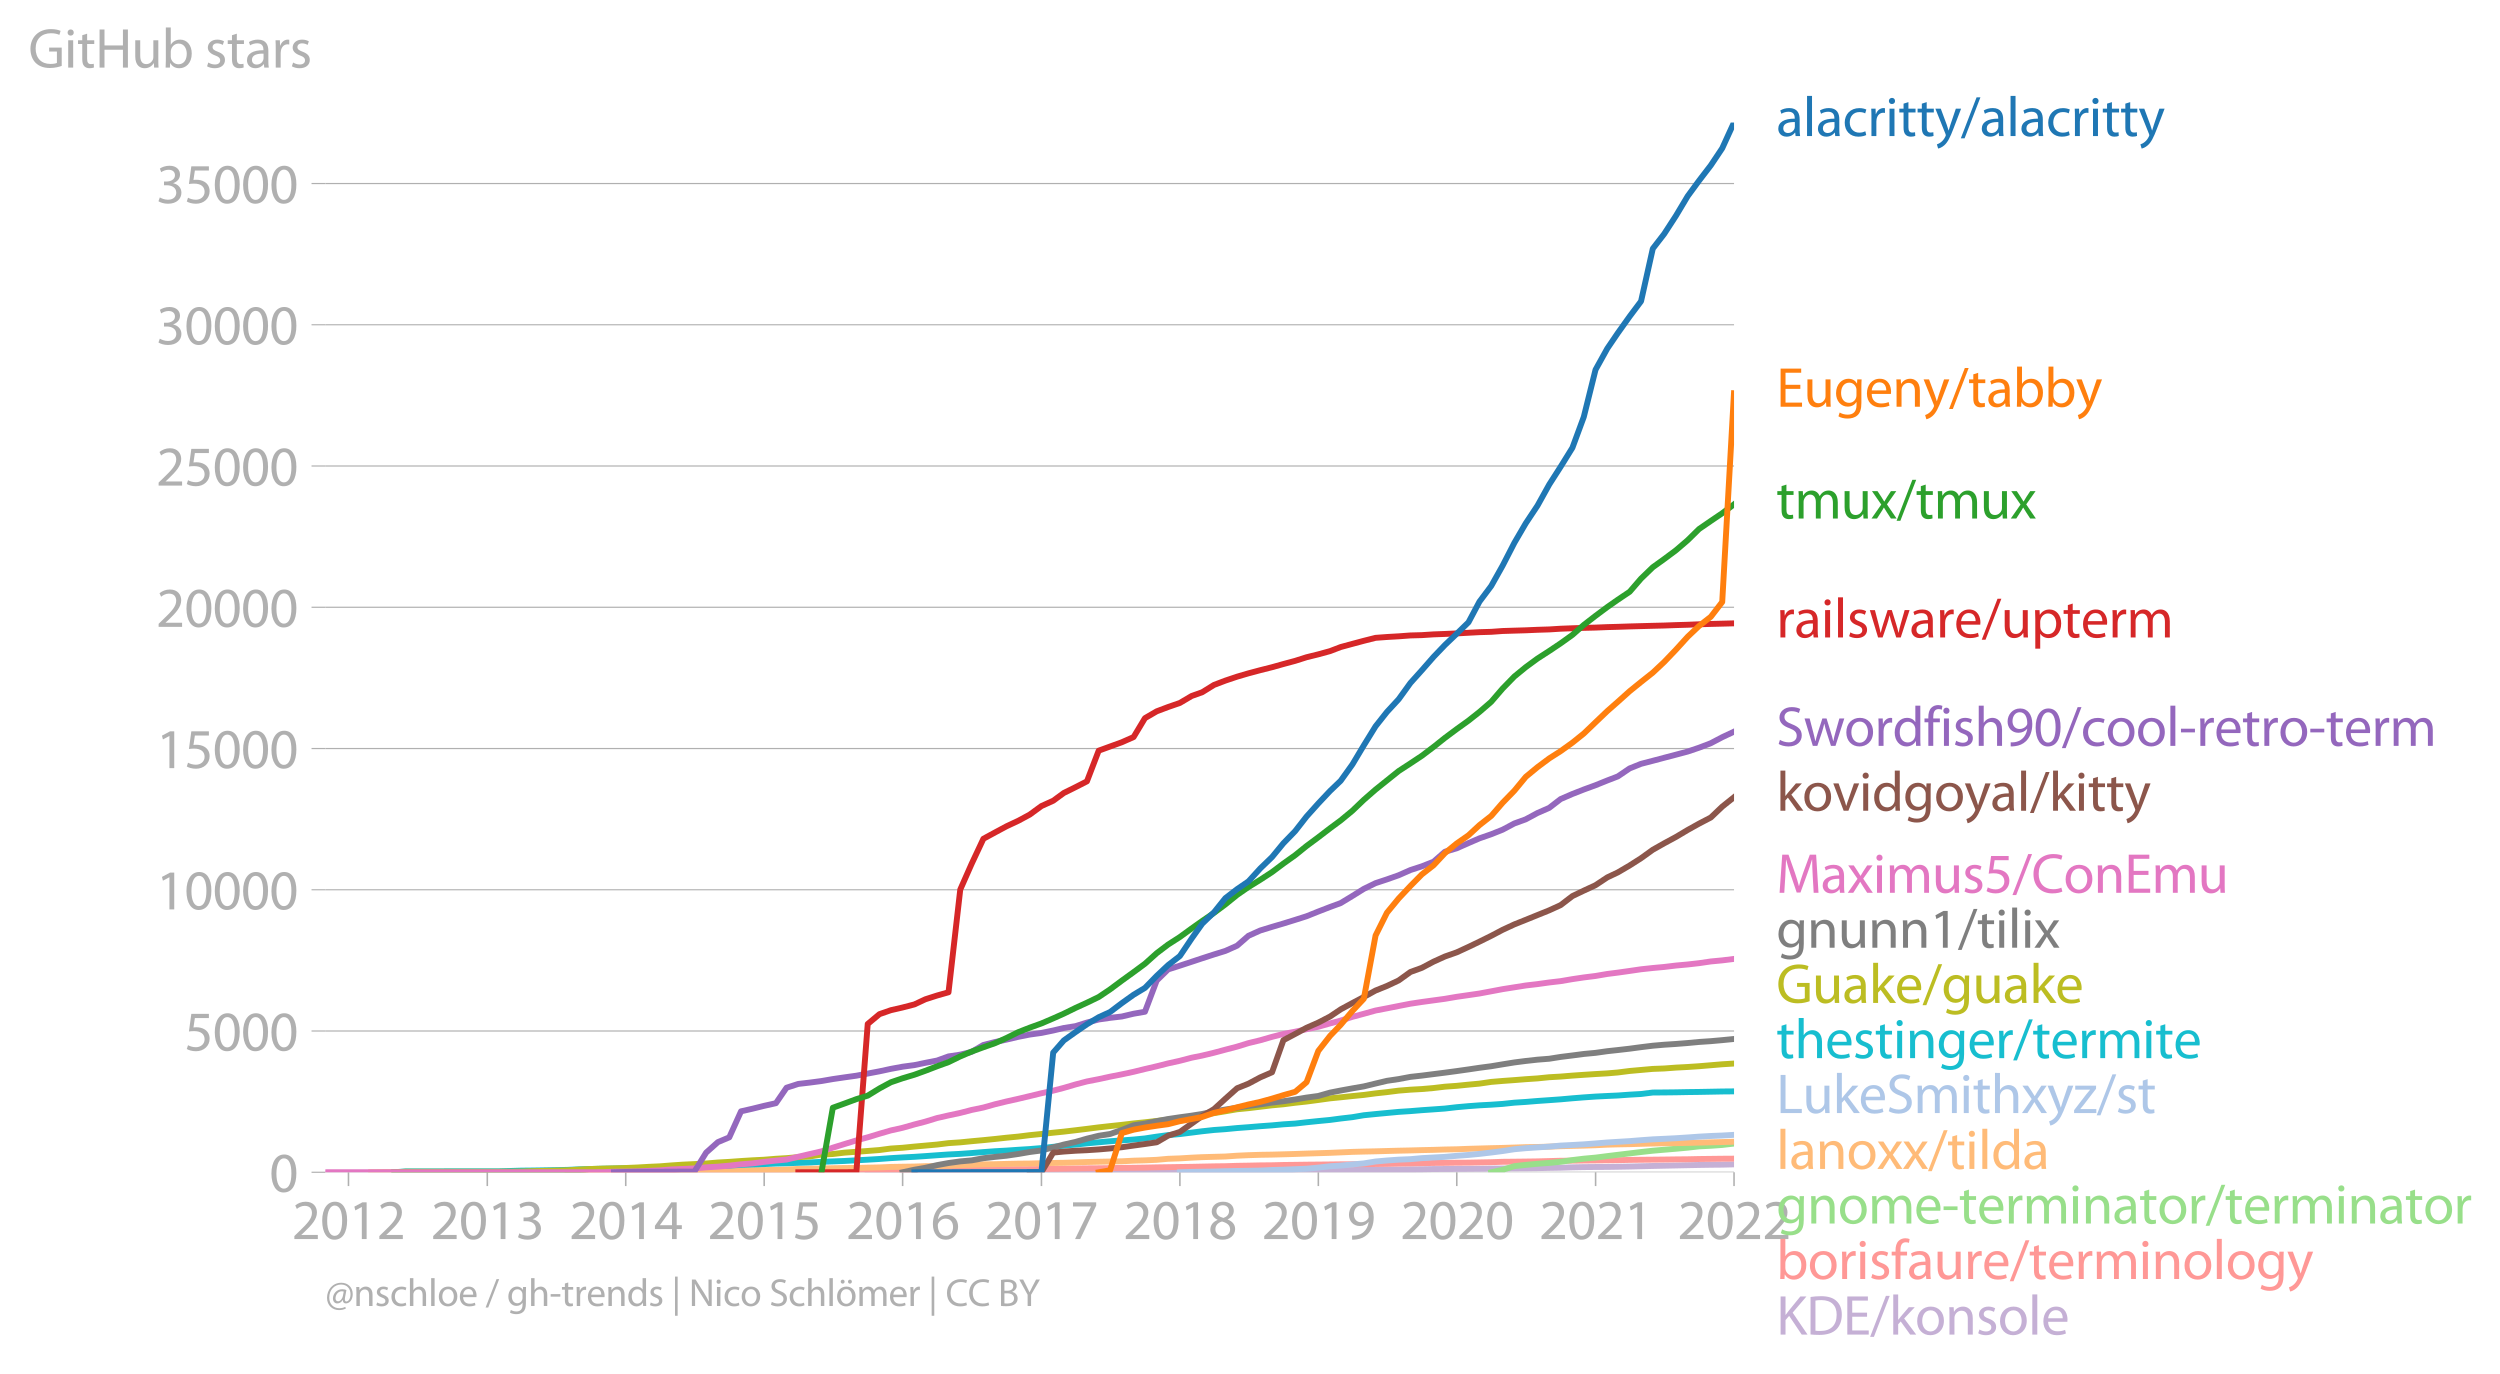 <svg xmlns:xlink="http://www.w3.org/1999/xlink" width="845.032" height="464.401" viewBox="0 0 633.774 348.301" xmlns="http://www.w3.org/2000/svg"><defs><style>*{stroke-linejoin:round;stroke-linecap:butt}</style></defs><g id="figure_1"><path d="M0 348.3h633.774V0H0v348.3z" style="fill:none" id="patch_1"/><g id="axes_1"><path d="M82.476 297.18h357.12V31.068H82.476V297.18z" style="fill:none" id="patch_2"/><g id="matplotlib.axis_1"><g id="xtick_1"><g id="line2d_1"><defs><path id="m04de959f2b" d="M0 0v3.5" style="stroke:#b0b0b0;stroke-width:.4"/></defs><use xlink:href="#m04de959f2b" x="88.342" y="297.18" style="fill:#b0b0b0;stroke:#b0b0b0;stroke-width:.4"/></g><g style="fill:#b0b0b0" transform="matrix(.14 0 0 -.14 73.979 314.12)" id="text_1"><defs><path id="MyriadPro-Regular-32" d="M2944 0v467H1075v13l333 307c877 845 1434 1466 1434 2234 0 595-378 1209-1274 1209-480 0-890-179-1178-422l180-397c192 160 505 352 883 352 621 0 825-390 825-813-6-627-486-1164-1548-2176L288 346V0h2656z" transform="scale(.016)"/><path id="MyriadPro-Regular-30" d="M1677 4230c-845 0-1447-768-1447-2163C243 691 794-70 1606-70c922 0 1447 780 1447 2195 0 1325-499 2105-1376 2105zm-32-435c582 0 845-672 845-1696 0-1062-276-1734-852-1734-512 0-844 614-844 1696 0 1133 358 1734 851 1734z" transform="scale(.016)"/><path id="MyriadPro-Regular-31" d="M1510 0h544v4160h-480l-908-486 108-429 724 390h12V0z" transform="scale(.016)"/></defs><use xlink:href="#MyriadPro-Regular-32"/><use xlink:href="#MyriadPro-Regular-30" x="51.3"/><use xlink:href="#MyriadPro-Regular-31" x="102.6"/><use xlink:href="#MyriadPro-Regular-32" x="153.9"/></g></g><g id="xtick_2"><use xlink:href="#m04de959f2b" x="123.534" y="297.18" style="fill:#b0b0b0;stroke:#b0b0b0;stroke-width:.4" id="line2d_2"/><g style="fill:#b0b0b0" transform="matrix(.14 0 0 -.14 109.171 314.12)" id="text_2"><defs><path id="MyriadPro-Regular-33" d="M269 211C474 77 883-70 1350-70c999 0 1517 582 1517 1248 0 582-416 966-928 1068v13c512 186 768 551 768 979 0 506-371 992-1190 992-448 0-871-160-1088-320l147-409c179 128 499 275 832 275 518 0 730-294 730-627 0-493-519-704-928-704H896v-423h314c544 0 1068-249 1075-832 6-345-218-806-941-806-390 0-762 160-922 262L269 211z" transform="scale(.016)"/></defs><use xlink:href="#MyriadPro-Regular-32"/><use xlink:href="#MyriadPro-Regular-30" x="51.3"/><use xlink:href="#MyriadPro-Regular-31" x="102.6"/><use xlink:href="#MyriadPro-Regular-33" x="153.9"/></g></g><g id="xtick_3"><use xlink:href="#m04de959f2b" x="158.631" y="297.18" style="fill:#b0b0b0;stroke:#b0b0b0;stroke-width:.4" id="line2d_3"/><g style="fill:#b0b0b0" transform="matrix(.14 0 0 -.14 144.268 314.12)" id="text_3"><defs><path id="MyriadPro-Regular-34" d="M2560 0v1133h582v441h-582v2586h-608L96 1504v-371h1933V0h531zM666 1574v13l1017 1415c115 192 218 371 346 614h19c-13-218-19-435-19-653V1574H666z" transform="scale(.016)"/></defs><use xlink:href="#MyriadPro-Regular-32"/><use xlink:href="#MyriadPro-Regular-30" x="51.3"/><use xlink:href="#MyriadPro-Regular-31" x="102.6"/><use xlink:href="#MyriadPro-Regular-34" x="153.9"/></g></g><g id="xtick_4"><use xlink:href="#m04de959f2b" x="193.728" y="297.18" style="fill:#b0b0b0;stroke:#b0b0b0;stroke-width:.4" id="line2d_4"/><g style="fill:#b0b0b0" transform="matrix(.14 0 0 -.14 179.365 314.12)" id="text_4"><defs><path id="MyriadPro-Regular-35" d="M2771 4160H781L512 2163c154 19 339 45 576 45 832 0 1190-384 1197-922 0-556-455-902-986-902-377 0-717 128-889 230L269 186C467 58 851-70 1306-70c902 0 1548 608 1548 1420 0 525-268 884-595 1069-256 154-576 224-896 224-153 0-243-13-339-25l160 1068h1587v474z" transform="scale(.016)"/></defs><use xlink:href="#MyriadPro-Regular-32"/><use xlink:href="#MyriadPro-Regular-30" x="51.3"/><use xlink:href="#MyriadPro-Regular-31" x="102.6"/><use xlink:href="#MyriadPro-Regular-35" x="153.9"/></g></g><g id="xtick_5"><use xlink:href="#m04de959f2b" x="228.824" y="297.18" style="fill:#b0b0b0;stroke:#b0b0b0;stroke-width:.4" id="line2d_5"/><g style="fill:#b0b0b0" transform="matrix(.14 0 0 -.14 214.461 314.12)" id="text_5"><defs><path id="MyriadPro-Regular-36" d="M2662 4224c-102 0-243-6-409-32-525-64-986-275-1331-614-410-410-704-1056-704-1876C218 621 800-70 1690-70c864 0 1382 704 1382 1465 0 813-518 1344-1254 1344-461 0-807-217-1005-480h-19c96 685 563 1331 1446 1479 160 25 307 32 422 25v461zM1690 365c-589 0-903 505-916 1190 0 103 26 186 64 250 154 301 468 512 807 512 518 0 857-359 857-954s-326-998-806-998h-6z" transform="scale(.016)"/></defs><use xlink:href="#MyriadPro-Regular-32"/><use xlink:href="#MyriadPro-Regular-30" x="51.3"/><use xlink:href="#MyriadPro-Regular-31" x="102.6"/><use xlink:href="#MyriadPro-Regular-36" x="153.9"/></g></g><g id="xtick_6"><use xlink:href="#m04de959f2b" x="264.017" y="297.18" style="fill:#b0b0b0;stroke:#b0b0b0;stroke-width:.4" id="line2d_6"/><g style="fill:#b0b0b0" transform="matrix(.14 0 0 -.14 249.654 314.12)" id="text_6"><defs><path id="MyriadPro-Regular-37" d="M365 4160v-467h2035v-13L595 0h583l1811 3789v371H365z" transform="scale(.016)"/></defs><use xlink:href="#MyriadPro-Regular-32"/><use xlink:href="#MyriadPro-Regular-30" x="51.3"/><use xlink:href="#MyriadPro-Regular-31" x="102.6"/><use xlink:href="#MyriadPro-Regular-37" x="153.9"/></g></g><g id="xtick_7"><use xlink:href="#m04de959f2b" x="299.114" y="297.18" style="fill:#b0b0b0;stroke:#b0b0b0;stroke-width:.4" id="line2d_7"/><g style="fill:#b0b0b0" transform="matrix(.14 0 0 -.14 284.75 314.12)" id="text_7"><defs><path id="MyriadPro-Regular-38" d="M1062 2170c-512-218-825-589-825-1114C237 448 762-70 1632-70c794 0 1414 486 1414 1209 0 506-320 871-838 1075v20c512 243 685 620 685 972 0 519-403 1024-1210 1024-729 0-1286-448-1286-1107 0-358 198-717 659-934l6-19zm583-1831c-531 0-851 371-832 794 0 397 262 717 749 857 563-160 915-403 915-908 0-423-327-743-832-743zm6 3488c506 0 704-345 704-678 0-378-275-634-633-755-480 128-794 352-794 768 0 358 256 665 723 665z" transform="scale(.016)"/></defs><use xlink:href="#MyriadPro-Regular-32"/><use xlink:href="#MyriadPro-Regular-30" x="51.3"/><use xlink:href="#MyriadPro-Regular-31" x="102.6"/><use xlink:href="#MyriadPro-Regular-38" x="153.9"/></g></g><g id="xtick_8"><use xlink:href="#m04de959f2b" x="334.21" y="297.18" style="fill:#b0b0b0;stroke:#b0b0b0;stroke-width:.4" id="line2d_8"/><g style="fill:#b0b0b0" transform="matrix(.14 0 0 -.14 319.847 314.12)" id="text_8"><defs><path id="MyriadPro-Regular-39" d="M614-64c135-6 314 0 519 32 448 51 889 243 1209 557 410 397 717 1037 717 1952 0 1062-525 1753-1376 1753S262 3539 262 2752c0-710 480-1274 1229-1274 416 0 749 167 979 448h20c-77-492-276-857-551-1107-237-224-544-358-870-403-192-19-333-32-455-19V-64zm1024 3866c589 0 852-544 852-1255 0-89-20-153-52-205-147-249-441-435-819-435-486 0-800 365-800 883 0 589 339 1012 813 1012h6z" transform="scale(.016)"/></defs><use xlink:href="#MyriadPro-Regular-32"/><use xlink:href="#MyriadPro-Regular-30" x="51.3"/><use xlink:href="#MyriadPro-Regular-31" x="102.6"/><use xlink:href="#MyriadPro-Regular-39" x="153.9"/></g></g><g id="xtick_9"><use xlink:href="#m04de959f2b" x="369.307" y="297.18" style="fill:#b0b0b0;stroke:#b0b0b0;stroke-width:.4" id="line2d_9"/><g style="fill:#b0b0b0" transform="matrix(.14 0 0 -.14 354.944 314.12)" id="text_9"><use xlink:href="#MyriadPro-Regular-32"/><use xlink:href="#MyriadPro-Regular-30" x="51.3"/><use xlink:href="#MyriadPro-Regular-32" x="102.6"/><use xlink:href="#MyriadPro-Regular-30" x="153.9"/></g></g><g id="xtick_10"><use xlink:href="#m04de959f2b" x="404.5" y="297.18" style="fill:#b0b0b0;stroke:#b0b0b0;stroke-width:.4" id="line2d_10"/><g style="fill:#b0b0b0" transform="matrix(.14 0 0 -.14 390.137 314.12)" id="text_10"><use xlink:href="#MyriadPro-Regular-32"/><use xlink:href="#MyriadPro-Regular-30" x="51.3"/><use xlink:href="#MyriadPro-Regular-32" x="102.6"/><use xlink:href="#MyriadPro-Regular-31" x="153.9"/></g></g><g id="xtick_11"><use xlink:href="#m04de959f2b" x="439.596" y="297.18" style="fill:#b0b0b0;stroke:#b0b0b0;stroke-width:.4" id="line2d_11"/><g style="fill:#b0b0b0" transform="matrix(.14 0 0 -.14 425.233 314.12)" id="text_11"><use xlink:href="#MyriadPro-Regular-32"/><use xlink:href="#MyriadPro-Regular-30" x="51.3"/><use xlink:href="#MyriadPro-Regular-32" x="102.6"/><use xlink:href="#MyriadPro-Regular-32" x="153.9"/></g></g></g><g id="matplotlib.axis_2"><g id="ytick_1"><path d="M82.476 297.18h357.12" clip-path="url(#p24b36014af)" style="fill:none;stroke:#b0b0b0;stroke-width:.3;stroke-linecap:square" id="line2d_12"/><g id="line2d_13"><defs><path id="mb6af29bb72" d="M0 0h-3.5" style="stroke:#b0b0b0;stroke-width:.3"/></defs><use xlink:href="#mb6af29bb72" x="82.476" y="297.18" style="fill:#b0b0b0;stroke:#b0b0b0;stroke-width:.3"/></g><use xlink:href="#MyriadPro-Regular-30" style="fill:#b0b0b0" transform="matrix(.14 0 0 -.14 68.295 302.15)" id="text_12"/></g><g id="ytick_2"><path d="M82.476 261.372h357.12" clip-path="url(#p24b36014af)" style="fill:none;stroke:#b0b0b0;stroke-width:.3;stroke-linecap:square" id="line2d_14"/><use xlink:href="#mb6af29bb72" x="82.476" y="261.372" style="fill:#b0b0b0;stroke:#b0b0b0;stroke-width:.3" id="line2d_15"/><g style="fill:#b0b0b0" transform="matrix(.14 0 0 -.14 46.75 266.342)" id="text_13"><use xlink:href="#MyriadPro-Regular-35"/><use xlink:href="#MyriadPro-Regular-30" x="51.3"/><use xlink:href="#MyriadPro-Regular-30" x="102.6"/><use xlink:href="#MyriadPro-Regular-30" x="153.9"/></g></g><g id="ytick_3"><path d="M82.476 225.564h357.12" clip-path="url(#p24b36014af)" style="fill:none;stroke:#b0b0b0;stroke-width:.3;stroke-linecap:square" id="line2d_16"/><use xlink:href="#mb6af29bb72" x="82.476" y="225.564" style="fill:#b0b0b0;stroke:#b0b0b0;stroke-width:.3" id="line2d_17"/><g style="fill:#b0b0b0" transform="matrix(.14 0 0 -.14 39.568 230.534)" id="text_14"><use xlink:href="#MyriadPro-Regular-31"/><use xlink:href="#MyriadPro-Regular-30" x="51.3"/><use xlink:href="#MyriadPro-Regular-30" x="102.6"/><use xlink:href="#MyriadPro-Regular-30" x="153.9"/><use xlink:href="#MyriadPro-Regular-30" x="205.2"/></g></g><g id="ytick_4"><path d="M82.476 189.755h357.12" clip-path="url(#p24b36014af)" style="fill:none;stroke:#b0b0b0;stroke-width:.3;stroke-linecap:square" id="line2d_18"/><use xlink:href="#mb6af29bb72" x="82.476" y="189.755" style="fill:#b0b0b0;stroke:#b0b0b0;stroke-width:.3" id="line2d_19"/><g style="fill:#b0b0b0" transform="matrix(.14 0 0 -.14 39.568 194.725)" id="text_15"><use xlink:href="#MyriadPro-Regular-31"/><use xlink:href="#MyriadPro-Regular-35" x="51.3"/><use xlink:href="#MyriadPro-Regular-30" x="102.6"/><use xlink:href="#MyriadPro-Regular-30" x="153.9"/><use xlink:href="#MyriadPro-Regular-30" x="205.2"/></g></g><g id="ytick_5"><path d="M82.476 153.947h357.12" clip-path="url(#p24b36014af)" style="fill:none;stroke:#b0b0b0;stroke-width:.3;stroke-linecap:square" id="line2d_20"/><use xlink:href="#mb6af29bb72" x="82.476" y="153.947" style="fill:#b0b0b0;stroke:#b0b0b0;stroke-width:.3" id="line2d_21"/><g style="fill:#b0b0b0" transform="matrix(.14 0 0 -.14 39.568 158.917)" id="text_16"><use xlink:href="#MyriadPro-Regular-32"/><use xlink:href="#MyriadPro-Regular-30" x="51.3"/><use xlink:href="#MyriadPro-Regular-30" x="102.6"/><use xlink:href="#MyriadPro-Regular-30" x="153.9"/><use xlink:href="#MyriadPro-Regular-30" x="205.2"/></g></g><g id="ytick_6"><path d="M82.476 118.14h357.12" clip-path="url(#p24b36014af)" style="fill:none;stroke:#b0b0b0;stroke-width:.3;stroke-linecap:square" id="line2d_22"/><use xlink:href="#mb6af29bb72" x="82.476" y="118.139" style="fill:#b0b0b0;stroke:#b0b0b0;stroke-width:.3" id="line2d_23"/><g style="fill:#b0b0b0" transform="matrix(.14 0 0 -.14 39.568 123.11)" id="text_17"><use xlink:href="#MyriadPro-Regular-32"/><use xlink:href="#MyriadPro-Regular-35" x="51.3"/><use xlink:href="#MyriadPro-Regular-30" x="102.6"/><use xlink:href="#MyriadPro-Regular-30" x="153.9"/><use xlink:href="#MyriadPro-Regular-30" x="205.2"/></g></g><g id="ytick_7"><path d="M82.476 82.33h357.12" clip-path="url(#p24b36014af)" style="fill:none;stroke:#b0b0b0;stroke-width:.3;stroke-linecap:square" id="line2d_24"/><use xlink:href="#mb6af29bb72" x="82.476" y="82.331" style="fill:#b0b0b0;stroke:#b0b0b0;stroke-width:.3" id="line2d_25"/><g style="fill:#b0b0b0" transform="matrix(.14 0 0 -.14 39.568 87.3)" id="text_18"><use xlink:href="#MyriadPro-Regular-33"/><use xlink:href="#MyriadPro-Regular-30" x="51.3"/><use xlink:href="#MyriadPro-Regular-30" x="102.6"/><use xlink:href="#MyriadPro-Regular-30" x="153.9"/><use xlink:href="#MyriadPro-Regular-30" x="205.2"/></g></g><g id="ytick_8"><path d="M82.476 46.523h357.12" clip-path="url(#p24b36014af)" style="fill:none;stroke:#b0b0b0;stroke-width:.3;stroke-linecap:square" id="line2d_26"/><use xlink:href="#mb6af29bb72" x="82.476" y="46.523" style="fill:#b0b0b0;stroke:#b0b0b0;stroke-width:.3" id="line2d_27"/><g style="fill:#b0b0b0" transform="matrix(.14 0 0 -.14 39.568 51.493)" id="text_19"><use xlink:href="#MyriadPro-Regular-33"/><use xlink:href="#MyriadPro-Regular-35" x="51.3"/><use xlink:href="#MyriadPro-Regular-30" x="102.6"/><use xlink:href="#MyriadPro-Regular-30" x="153.9"/><use xlink:href="#MyriadPro-Regular-30" x="205.2"/></g></g><g style="fill:#b0b0b0" transform="matrix(.14 0 0 -.14 7.2 17.14)" id="text_20"><defs><path id="MyriadPro-Regular-47" d="M3770 2266H2349v-448h877V531c-128-64-378-115-743-115-1005 0-1664 646-1664 1741 0 1081 685 1734 1735 1734 435 0 723-83 953-185l135 454c-186 90-576 198-1076 198-1446 0-2329-940-2336-2227 0-672 231-1248 602-1606 422-403 960-570 1613-570 582 0 1075 147 1325 237v2074z" transform="scale(.016)"/><path id="MyriadPro-Regular-69" d="M1030 0v3098H467V0h563zM749 4320c-205 0-352-154-352-352 0-192 141-346 339-346 224 0 365 154 358 346 0 198-134 352-345 352z" transform="scale(.016)"/><path id="MyriadPro-Regular-74" d="M595 3667v-569H115v-429h480V979c0-365 58-640 218-806C947 19 1158-70 1421-70c217 0 390 38 499 83l-26 422c-83-25-172-38-326-38-314 0-422 217-422 601v1671h806v429h-806v742l-551-173z" transform="scale(.016)"/><path id="MyriadPro-Regular-48" d="M486 4314V0h557v2022h2087V0h563v4314h-563V2509H1043v1805H486z" transform="scale(.016)"/><path id="MyriadPro-Regular-75" d="M3059 3098h-563V1197c0-103-19-205-51-288-103-250-365-512-743-512-512 0-691 397-691 985v1716H448V1286C448 198 1030-70 1517-70c550 0 877 326 1024 576h13l32-506h499c-19 243-26 525-26 845v2253z" transform="scale(.016)"/><path id="MyriadPro-Regular-62" d="M467 800c0-275-13-589-25-800h486l26 512h19c230-410 589-582 1037-582 691 0 1388 550 1388 1657 7 941-537 1581-1305 1581-499 0-858-224-1056-570h-13v1946H467V800zm557 998c0 90 19 167 32 231 115 429 474 691 858 691 601 0 921-531 921-1152 0-710-352-1190-941-1190-409 0-736 268-844 659-13 64-26 134-26 205v556z" transform="scale(.016)"/><path id="MyriadPro-Regular-73" d="M250 147C467 19 781-70 1120-70c736 0 1158 390 1158 934 0 461-275 730-812 934-404 154-589 269-589 525 0 231 185 423 518 423 288 0 512-103 634-180l141 410c-173 102-448 192-762 192-666 0-1069-410-1069-909 0-371 263-678 819-877 416-153 576-300 576-569 0-256-192-461-601-461-282 0-576 115-743 224L250 147z" transform="scale(.016)"/><path id="MyriadPro-Regular-61" d="M2643 1901c0 621-230 1267-1177 1267-391 0-762-109-1018-275l128-371c218 140 518 230 806 230 634 0 704-461 704-717v-64C890 1978 224 1568 224 819c0-448 320-889 947-889 442 0 775 217 947 460h20l44-390h512c-38 211-51 474-51 742v1159zm-544-858c0-57-13-121-32-179-89-262-345-518-749-518-288 0-531 172-531 537 0 602 698 711 1312 698v-538z" transform="scale(.016)"/><path id="MyriadPro-Regular-72" d="M467 0h557v1651c0 96 13 186 26 263 76 422 358 723 755 723 77 0 134-7 192-19v531c-51 13-96 19-160 19-378 0-717-262-858-678h-25l-20 608H442c19-288 25-602 25-967V0z" transform="scale(.016)"/></defs><use xlink:href="#MyriadPro-Regular-47"/><use xlink:href="#MyriadPro-Regular-69" x="64.6"/><use xlink:href="#MyriadPro-Regular-74" x="88"/><use xlink:href="#MyriadPro-Regular-48" x="121.1"/><use xlink:href="#MyriadPro-Regular-75" x="186.3"/><use xlink:href="#MyriadPro-Regular-62" x="241.4"/><use xlink:href="#MyriadPro-Regular-20" x="298.3"/><use xlink:href="#MyriadPro-Regular-73" x="319.5"/><use xlink:href="#MyriadPro-Regular-74" x="359.1"/><use xlink:href="#MyriadPro-Regular-61" x="392.2"/><use xlink:href="#MyriadPro-Regular-72" x="440.4"/><use xlink:href="#MyriadPro-Regular-73" x="473.1"/></g></g><path d="m219.978 297.18 2.98-.029h5.866l2.981-.014h2.789l2.98-.007 2.885-.007h2.98l2.886-.007 2.98-.008 2.981-.007h2.885l2.98-.014h2.885l2.981-.007h5.673l2.981-.007 2.885-.008 2.98-.007 2.885-.028 2.98-.008 2.982-.014 2.884-.021 2.981-.022h2.885l2.98-.007 2.981-.022 2.693-.043 2.98-.021 2.885-.014 2.981-.022h2.885l2.98-.007 2.981-.007 2.885-.014 2.98-.022 2.885-.014 2.981-.058 2.981-.028 2.692-.022 2.981-.057 2.885-.036 2.98-.05 2.885-.05h2.981l2.981-.043 2.885-.022 2.98-.05 2.885-.014 2.98-.014 2.982-.015 2.788-.028 2.981-.036 2.885-.029 2.98-.036 2.885-.014 2.98-.043 2.982-.064 2.884-.05 2.981-.093 2.885-.058 2.98-.028 2.981-.015 2.693-.043 2.98-.057 2.885-.072 2.981-.071 2.885-.065 2.98-.064 2.981-.065 2.885-.057 2.98-.05 2.885-.029 2.981-.078" clip-path="url(#p24b36014af)" style="fill:none;stroke:#c5b0d5;stroke-width:1.5;stroke-linecap:square" id="line2d_28"/><path d="m143.92 297.18 2.98-.007H167.285l2.885-.022h2.98l2.885-.014h2.981l2.98-.029 2.885-.007 2.981-.014 2.885-.007h2.98l2.981-.015 2.693-.021 2.98-.007h2.885l2.981-.043 2.885-.043 2.98-.065 2.981-.021 2.885-.057 2.98-.022 2.885-.072 2.981-.05 2.981-.021 2.789-.022 2.98-.05 2.885-.036 2.98-.043 2.886-.043 2.98-.007 2.981-.014 2.885-.022 2.98-.014 2.885-.014 2.981-.029 2.98-.043 2.693-.043 2.981-.05 2.885-.036 2.98-.021 2.885-.043 2.98-.05 2.982-.029 2.884-.043 2.981-.064 2.885-.043 2.98-.05 2.981-.043 2.693-.058 2.98-.064 2.885-.036 2.981-.093 2.885-.05 2.98-.065 2.981-.028 2.885-.072 2.98-.036 2.885-.043 2.981-.028 2.981-.029 2.692-.036 2.981-.014 2.885-.022 2.98-.043 2.885-.043 2.981-.064 2.981-.043 2.885-.057 2.98-.058 2.885-.021 2.98-.043 2.982-.014 2.788-.058 2.981-.057 2.885-.1 2.98-.029 2.885-.036 2.98-.043 2.982-.078 2.884-.08 2.981-.02 2.885-.036 2.98-.03 2.981-.028 2.693-.036 2.98-.064 2.885-.036 2.981-.028 2.885-.03 2.98-.042 2.981-.029 2.885-.064 2.98-.036 2.885-.036 2.981-.021" clip-path="url(#p24b36014af)" style="fill:none;stroke:#ff9896;stroke-width:1.5;stroke-linecap:square" id="line2d_29"/><path d="m378.057 297.18 2.885-.637 2.98-.917 2.885-.315 2.98-.287 2.982-.215 2.884-.279 2.981-.444 2.885-.35 2.98-.273 2.981-.38 2.693-.329 2.98-.358 2.885-.35 2.981-.33 2.885-.251 2.98-.25 2.981-.273 2.885-.33 2.98-.15 2.885-.207 2.981-.351" clip-path="url(#p24b36014af)" style="fill:none;stroke:#98df8a;stroke-width:1.5;stroke-linecap:square" id="line2d_30"/><g style="fill:#1f77b4" transform="matrix(.14 0 0 -.14 450.31 34.491)" id="text_21"><defs><path id="MyriadPro-Regular-6c" d="M467 0h563v4544H467V0z" transform="scale(.016)"/><path id="MyriadPro-Regular-63" d="M2579 538c-160-71-371-154-691-154-614 0-1075 442-1075 1158 0 647 384 1172 1094 1172 307 0 519-71 653-148l128 436c-154 76-448 160-781 160-1011 0-1664-692-1664-1645C243 570 851-70 1786-70c416 0 742 108 889 185l-96 423z" transform="scale(.016)"/><path id="MyriadPro-Regular-79" d="M58 3098 1203 243c26-70 39-115 39-147s-20-77-45-134c-128-288-320-506-474-628-166-140-352-230-493-275l141-473c141 25 416 121 691 364 384 333 660 877 1063 1940l845 2208h-596l-614-1818c-77-224-141-461-198-646h-13c-51 185-128 428-199 633L672 3098H58z" transform="scale(.016)"/><path id="MyriadPro-Regular-2f" d="m422-256 1792 4640h-435L-6-256h428z" transform="scale(.016)"/></defs><use xlink:href="#MyriadPro-Regular-61"/><use xlink:href="#MyriadPro-Regular-6c" x="48.2"/><use xlink:href="#MyriadPro-Regular-61" x="71.8"/><use xlink:href="#MyriadPro-Regular-63" x="120"/><use xlink:href="#MyriadPro-Regular-72" x="164.8"/><use xlink:href="#MyriadPro-Regular-69" x="197.5"/><use xlink:href="#MyriadPro-Regular-74" x="220.9"/><use xlink:href="#MyriadPro-Regular-74" x="254"/><use xlink:href="#MyriadPro-Regular-79" x="287.1"/><use xlink:href="#MyriadPro-Regular-2f" x="334.2"/><use xlink:href="#MyriadPro-Regular-61" x="368.5"/><use xlink:href="#MyriadPro-Regular-6c" x="416.7"/><use xlink:href="#MyriadPro-Regular-61" x="440.3"/><use xlink:href="#MyriadPro-Regular-63" x="488.5"/><use xlink:href="#MyriadPro-Regular-72" x="533.3"/><use xlink:href="#MyriadPro-Regular-69" x="566"/><use xlink:href="#MyriadPro-Regular-74" x="589.4"/><use xlink:href="#MyriadPro-Regular-74" x="622.5"/><use xlink:href="#MyriadPro-Regular-79" x="655.6"/></g><g style="fill:#ff7f0e" transform="matrix(.14 0 0 -.14 450.31 103.114)" id="text_22"><defs><path id="MyriadPro-Regular-45" d="M2720 2483H1043v1363h1773v468H486V0h2426v467H1043v1555h1677v461z" transform="scale(.016)"/><path id="MyriadPro-Regular-67" d="M3110 2246c0 378 13 628 26 852h-493l-25-468h-13c-135 256-429 538-967 538-710 0-1395-595-1395-1645C243 666 794 13 1562 13c480 0 812 230 985 518h13V186c0-781-422-1082-998-1082-384 0-704 115-909 243l-141-429c250-166 659-256 1030-256 391 0 826 90 1127 372 301 268 441 704 441 1414v1798zm-556-928c0-96-13-204-45-300-122-359-435-576-781-576-608 0-915 505-915 1113 0 717 384 1171 921 1171 410 0 685-268 788-595 25-77 32-160 32-256v-557z" transform="scale(.016)"/><path id="MyriadPro-Regular-65" d="M2957 1446c6 58 19 148 19 263 0 569-269 1459-1280 1459-902 0-1453-736-1453-1670C243 563 813-70 1766-70c493 0 832 108 1031 198l-96 403c-211-89-455-160-858-160-563 0-1049 314-1062 1075h2176zM787 1850c45 390 295 915 864 915 634 0 787-557 781-915H787z" transform="scale(.016)"/><path id="MyriadPro-Regular-6e" d="M467 0h563v1862c0 96 13 192 39 263 96 313 384 576 755 576 531 0 717-416 717-915V0h563v1850c0 1062-666 1318-1094 1318-512 0-871-288-1024-582h-13l-32 512H442c19-256 25-519 25-839V0z" transform="scale(.016)"/></defs><use xlink:href="#MyriadPro-Regular-45"/><use xlink:href="#MyriadPro-Regular-75" x="49.2"/><use xlink:href="#MyriadPro-Regular-67" x="104.3"/><use xlink:href="#MyriadPro-Regular-65" x="160.2"/><use xlink:href="#MyriadPro-Regular-6e" x="210.3"/><use xlink:href="#MyriadPro-Regular-79" x="265.8"/><use xlink:href="#MyriadPro-Regular-2f" x="312.9"/><use xlink:href="#MyriadPro-Regular-74" x="347.2"/><use xlink:href="#MyriadPro-Regular-61" x="380.3"/><use xlink:href="#MyriadPro-Regular-62" x="428.5"/><use xlink:href="#MyriadPro-Regular-62" x="485.4"/><use xlink:href="#MyriadPro-Regular-79" x="542.3"/></g><g style="fill:#2ca02c" transform="matrix(.14 0 0 -.14 450.31 131.449)" id="text_23"><defs><path id="MyriadPro-Regular-6d" d="M467 0h551v1869c0 96 12 192 44 275 90 282 346 563 698 563 429 0 646-358 646-851V0h551v1914c0 102 19 204 45 281 96 275 345 512 665 512 455 0 672-358 672-953V0h551v1824c0 1075-608 1344-1018 1344-294 0-499-77-685-218-128-96-249-230-345-403h-13c-135 365-455 621-877 621-512 0-800-275-973-570h-19l-26 500H442c19-256 25-519 25-839V0z" transform="scale(.016)"/><path id="MyriadPro-Regular-78" d="m102 3098 1050-1517L51 0h621l448 698c115 185 224 345 326 537h13c109-185 211-358 333-537L2246 0h640L1798 1600l1056 1498h-608l-435-660c-102-166-205-326-307-512h-19c-103 173-199 333-314 506l-441 666H102z" transform="scale(.016)"/></defs><use xlink:href="#MyriadPro-Regular-74"/><use xlink:href="#MyriadPro-Regular-6d" x="33.1"/><use xlink:href="#MyriadPro-Regular-75" x="116.5"/><use xlink:href="#MyriadPro-Regular-78" x="171.6"/><use xlink:href="#MyriadPro-Regular-2f" x="217.9"/><use xlink:href="#MyriadPro-Regular-74" x="252.2"/><use xlink:href="#MyriadPro-Regular-6d" x="285.3"/><use xlink:href="#MyriadPro-Regular-75" x="368.7"/><use xlink:href="#MyriadPro-Regular-78" x="423.8"/></g><g style="fill:#d62728" transform="matrix(.14 0 0 -.14 450.31 161.606)" id="text_24"><defs><path id="MyriadPro-Regular-77" d="M115 3098 1050 0h512l499 1472c109 333 205 653 281 1024h13c77-365 167-672 275-1018L3104 0h512l998 3098h-556l-442-1556c-102-364-186-691-237-1004h-19c-70 313-160 640-275 1011l-480 1549h-474l-505-1575c-103-339-205-672-276-985h-19c-57 320-141 640-230 985L691 3098H115z" transform="scale(.016)"/><path id="MyriadPro-Regular-70" d="M467-1267h557V416h13c185-307 544-486 953-486 730 0 1408 550 1408 1664 0 940-563 1574-1312 1574-505 0-870-224-1100-602h-13l-26 532H442c12-295 25-615 25-1012v-3353zm557 3059c0 77 19 160 38 230 109 423 468 698 852 698 595 0 921-531 921-1152 0-710-345-1197-941-1197-403 0-742 269-844 659-13 71-26 148-26 231v531z" transform="scale(.016)"/></defs><use xlink:href="#MyriadPro-Regular-72"/><use xlink:href="#MyriadPro-Regular-61" x="32.7"/><use xlink:href="#MyriadPro-Regular-69" x="80.9"/><use xlink:href="#MyriadPro-Regular-6c" x="104.3"/><use xlink:href="#MyriadPro-Regular-73" x="127.9"/><use xlink:href="#MyriadPro-Regular-77" x="167.5"/><use xlink:href="#MyriadPro-Regular-61" x="241.1"/><use xlink:href="#MyriadPro-Regular-72" x="289.3"/><use xlink:href="#MyriadPro-Regular-65" x="322"/><use xlink:href="#MyriadPro-Regular-2f" x="372.1"/><use xlink:href="#MyriadPro-Regular-75" x="406.4"/><use xlink:href="#MyriadPro-Regular-70" x="461.5"/><use xlink:href="#MyriadPro-Regular-74" x="518.4"/><use xlink:href="#MyriadPro-Regular-65" x="551.5"/><use xlink:href="#MyriadPro-Regular-72" x="601.6"/><use xlink:href="#MyriadPro-Regular-6d" x="634.3"/></g><g style="fill:#9467bd" transform="matrix(.14 0 0 -.14 450.31 189.078)" id="text_25"><defs><path id="MyriadPro-Regular-53" d="M269 211C499 58 954-70 1370-70c1017 0 1510 582 1510 1248 0 633-371 985-1101 1267-595 230-857 429-857 832 0 294 224 646 812 646 391 0 679-128 820-205l153 455c-192 109-512 211-953 211-839 0-1396-499-1396-1171 0-608 436-973 1140-1223 582-224 812-454 812-857 0-435-332-736-902-736-384 0-749 128-998 281L269 211z" transform="scale(.016)"/><path id="MyriadPro-Regular-6f" d="M1779 3168c-857 0-1536-608-1536-1645C243 544 890-70 1728-70c749 0 1542 499 1542 1644 0 948-601 1594-1491 1594zm-13-422c666 0 928-666 928-1191 0-697-403-1203-940-1203-551 0-941 512-941 1190 0 589 288 1204 953 1204z" transform="scale(.016)"/><path id="MyriadPro-Regular-64" d="M2579 4544V2694h-13c-140 250-460 474-934 474-755 0-1395-634-1389-1664C243 563 819-70 1568-70c506 0 883 262 1056 608h13l25-538h506c-19 211-26 525-26 800v3744h-563zm0-3245c0-89-6-166-25-243-103-422-448-672-826-672-608 0-915 518-915 1146 0 684 345 1196 928 1196 422 0 729-294 813-652 19-71 25-167 25-237v-538z" transform="scale(.016)"/><path id="MyriadPro-Regular-66" d="M1082 0v2669h748v429h-748v166c0 474 121 896 601 896 160 0 275-32 359-70l76 435c-108 45-281 89-480 89-262 0-544-83-755-288-262-249-358-646-358-1081v-147H90v-429h435V0h557z" transform="scale(.016)"/><path id="MyriadPro-Regular-68" d="M467 0h563v1869c0 109 7 192 39 269 102 307 390 563 755 563 531 0 717-423 717-922V0h563v1843c0 1069-666 1325-1082 1325-211 0-409-64-576-160-172-96-313-237-403-397h-13v1933H467V0z" transform="scale(.016)"/><path id="MyriadPro-Regular-2d" d="M192 1939v-416h1581v416H192z" transform="scale(.016)"/></defs><use xlink:href="#MyriadPro-Regular-53"/><use xlink:href="#MyriadPro-Regular-77" x="49.3"/><use xlink:href="#MyriadPro-Regular-6f" x="122.9"/><use xlink:href="#MyriadPro-Regular-72" x="177.8"/><use xlink:href="#MyriadPro-Regular-64" x="210.5"/><use xlink:href="#MyriadPro-Regular-66" x="266.9"/><use xlink:href="#MyriadPro-Regular-69" x="296.1"/><use xlink:href="#MyriadPro-Regular-73" x="319.5"/><use xlink:href="#MyriadPro-Regular-68" x="359.1"/><use xlink:href="#MyriadPro-Regular-39" x="414.6"/><use xlink:href="#MyriadPro-Regular-30" x="465.9"/><use xlink:href="#MyriadPro-Regular-2f" x="517.2"/><use xlink:href="#MyriadPro-Regular-63" x="551.5"/><use xlink:href="#MyriadPro-Regular-6f" x="596.3"/><use xlink:href="#MyriadPro-Regular-6f" x="651.2"/><use xlink:href="#MyriadPro-Regular-6c" x="706.1"/><use xlink:href="#MyriadPro-Regular-2d" x="729.7"/><use xlink:href="#MyriadPro-Regular-72" x="760.4"/><use xlink:href="#MyriadPro-Regular-65" x="793.1"/><use xlink:href="#MyriadPro-Regular-74" x="843.2"/><use xlink:href="#MyriadPro-Regular-72" x="876.3"/><use xlink:href="#MyriadPro-Regular-6f" x="909"/><use xlink:href="#MyriadPro-Regular-2d" x="963.9"/><use xlink:href="#MyriadPro-Regular-74" x="994.6"/><use xlink:href="#MyriadPro-Regular-65" x="1027.7"/><use xlink:href="#MyriadPro-Regular-72" x="1077.8"/><use xlink:href="#MyriadPro-Regular-6d" x="1110.5"/></g><g style="fill:#8c564b" transform="matrix(.14 0 0 -.14 450.31 205.533)" id="text_26"><defs><path id="MyriadPro-Regular-6b" d="M1024 4544H467V0h557v1165l288 320L2381 0h685L1702 1824l1197 1274h-678l-909-1069c-90-109-198-243-275-352h-13v2867z" transform="scale(.016)"/><path id="MyriadPro-Regular-76" d="M83 3098 1261 0h537l1216 3098h-588l-602-1741c-102-282-192-538-262-794h-20c-64 256-147 512-249 794L685 3098H83z" transform="scale(.016)"/></defs><use xlink:href="#MyriadPro-Regular-6b"/><use xlink:href="#MyriadPro-Regular-6f" x="46.9"/><use xlink:href="#MyriadPro-Regular-76" x="101.8"/><use xlink:href="#MyriadPro-Regular-69" x="149.9"/><use xlink:href="#MyriadPro-Regular-64" x="173.3"/><use xlink:href="#MyriadPro-Regular-67" x="229.7"/><use xlink:href="#MyriadPro-Regular-6f" x="285.6"/><use xlink:href="#MyriadPro-Regular-79" x="340.5"/><use xlink:href="#MyriadPro-Regular-61" x="387.6"/><use xlink:href="#MyriadPro-Regular-6c" x="435.8"/><use xlink:href="#MyriadPro-Regular-2f" x="459.4"/><use xlink:href="#MyriadPro-Regular-6b" x="493.7"/><use xlink:href="#MyriadPro-Regular-69" x="540.6"/><use xlink:href="#MyriadPro-Regular-74" x="564"/><use xlink:href="#MyriadPro-Regular-74" x="597.1"/><use xlink:href="#MyriadPro-Regular-79" x="630.2"/></g><g style="fill:#e377c2" transform="matrix(.14 0 0 -.14 450.31 226.33)" id="text_27"><defs><path id="MyriadPro-Regular-4d" d="M4230 0h544l-268 4314h-711l-768-2087c-192-544-345-1017-454-1453h-19c-109 448-256 922-436 1453l-736 2087H672L371 0h531l116 1850c38 646 70 1369 83 1907h13c121-512 294-1069 499-1677L2310 26h423l761 2092c218 589 397 1133 544 1639h20c-7-538 32-1261 64-1863L4230 0z" transform="scale(.016)"/><path id="MyriadPro-Regular-43" d="M3386 582c-224-108-570-179-909-179-1050 0-1658 679-1658 1735 0 1132 672 1779 1683 1779 359 0 660-77 871-179l134 454c-147 77-486 192-1024 192-1337 0-2253-915-2253-2266C230 704 1146-70 2362-70c524 0 934 108 1139 211l-115 441z" transform="scale(.016)"/></defs><use xlink:href="#MyriadPro-Regular-4d"/><use xlink:href="#MyriadPro-Regular-61" x="80.4"/><use xlink:href="#MyriadPro-Regular-78" x="128.6"/><use xlink:href="#MyriadPro-Regular-69" x="174.9"/><use xlink:href="#MyriadPro-Regular-6d" x="198.3"/><use xlink:href="#MyriadPro-Regular-75" x="281.7"/><use xlink:href="#MyriadPro-Regular-73" x="336.8"/><use xlink:href="#MyriadPro-Regular-35" x="376.4"/><use xlink:href="#MyriadPro-Regular-2f" x="427.7"/><use xlink:href="#MyriadPro-Regular-43" x="462"/><use xlink:href="#MyriadPro-Regular-6f" x="520"/><use xlink:href="#MyriadPro-Regular-6e" x="574.9"/><use xlink:href="#MyriadPro-Regular-45" x="630.4"/><use xlink:href="#MyriadPro-Regular-6d" x="679.6"/><use xlink:href="#MyriadPro-Regular-75" x="763"/></g><g style="fill:#7f7f7f" transform="matrix(.14 0 0 -.14 450.31 240.252)" id="text_28"><use xlink:href="#MyriadPro-Regular-67"/><use xlink:href="#MyriadPro-Regular-6e" x="55.9"/><use xlink:href="#MyriadPro-Regular-75" x="111.4"/><use xlink:href="#MyriadPro-Regular-6e" x="166.5"/><use xlink:href="#MyriadPro-Regular-6e" x="222"/><use xlink:href="#MyriadPro-Regular-31" x="277.5"/><use xlink:href="#MyriadPro-Regular-2f" x="328.8"/><use xlink:href="#MyriadPro-Regular-74" x="363.1"/><use xlink:href="#MyriadPro-Regular-69" x="396.2"/><use xlink:href="#MyriadPro-Regular-6c" x="419.6"/><use xlink:href="#MyriadPro-Regular-69" x="443.2"/><use xlink:href="#MyriadPro-Regular-78" x="466.6"/></g><g style="fill:#bcbd22" transform="matrix(.14 0 0 -.14 450.31 254.252)" id="text_29"><use xlink:href="#MyriadPro-Regular-47"/><use xlink:href="#MyriadPro-Regular-75" x="64.6"/><use xlink:href="#MyriadPro-Regular-61" x="119.7"/><use xlink:href="#MyriadPro-Regular-6b" x="167.9"/><use xlink:href="#MyriadPro-Regular-65" x="214.8"/><use xlink:href="#MyriadPro-Regular-2f" x="264.9"/><use xlink:href="#MyriadPro-Regular-67" x="299.2"/><use xlink:href="#MyriadPro-Regular-75" x="355.1"/><use xlink:href="#MyriadPro-Regular-61" x="410.2"/><use xlink:href="#MyriadPro-Regular-6b" x="458.4"/><use xlink:href="#MyriadPro-Regular-65" x="505.3"/></g><g style="fill:#17becf" transform="matrix(.14 0 0 -.14 450.31 268.252)" id="text_30"><use xlink:href="#MyriadPro-Regular-74"/><use xlink:href="#MyriadPro-Regular-68" x="33.1"/><use xlink:href="#MyriadPro-Regular-65" x="88.6"/><use xlink:href="#MyriadPro-Regular-73" x="138.7"/><use xlink:href="#MyriadPro-Regular-74" x="178.3"/><use xlink:href="#MyriadPro-Regular-69" x="211.4"/><use xlink:href="#MyriadPro-Regular-6e" x="234.8"/><use xlink:href="#MyriadPro-Regular-67" x="290.3"/><use xlink:href="#MyriadPro-Regular-65" x="346.2"/><use xlink:href="#MyriadPro-Regular-72" x="396.3"/><use xlink:href="#MyriadPro-Regular-2f" x="429"/><use xlink:href="#MyriadPro-Regular-74" x="463.3"/><use xlink:href="#MyriadPro-Regular-65" x="496.4"/><use xlink:href="#MyriadPro-Regular-72" x="546.5"/><use xlink:href="#MyriadPro-Regular-6d" x="579.2"/><use xlink:href="#MyriadPro-Regular-69" x="662.6"/><use xlink:href="#MyriadPro-Regular-74" x="686"/><use xlink:href="#MyriadPro-Regular-65" x="719.1"/></g><g style="fill:#aec7e8" transform="matrix(.14 0 0 -.14 450.31 282.169)" id="text_31"><defs><path id="MyriadPro-Regular-4c" d="M486 0h2400v467H1043v3847H486V0z" transform="scale(.016)"/><path id="MyriadPro-Regular-7a" d="M115 0h2515v448H819v13c141 160 269 313 397 486l1382 1799 7 352H243v-455h1677v-13c-141-166-269-313-403-480L115 326V0z" transform="scale(.016)"/></defs><use xlink:href="#MyriadPro-Regular-4c"/><use xlink:href="#MyriadPro-Regular-75" x="47.2"/><use xlink:href="#MyriadPro-Regular-6b" x="102.3"/><use xlink:href="#MyriadPro-Regular-65" x="149.2"/><use xlink:href="#MyriadPro-Regular-53" x="199.3"/><use xlink:href="#MyriadPro-Regular-6d" x="248.6"/><use xlink:href="#MyriadPro-Regular-69" x="332"/><use xlink:href="#MyriadPro-Regular-74" x="355.4"/><use xlink:href="#MyriadPro-Regular-68" x="388.5"/><use xlink:href="#MyriadPro-Regular-78" x="444"/><use xlink:href="#MyriadPro-Regular-79" x="490.3"/><use xlink:href="#MyriadPro-Regular-7a" x="537.4"/><use xlink:href="#MyriadPro-Regular-2f" x="580.2"/><use xlink:href="#MyriadPro-Regular-73" x="614.5"/><use xlink:href="#MyriadPro-Regular-74" x="654.1"/></g><g style="fill:#ffbb78" transform="matrix(.14 0 0 -.14 450.31 296.33)" id="text_32"><use xlink:href="#MyriadPro-Regular-6c"/><use xlink:href="#MyriadPro-Regular-61" x="23.6"/><use xlink:href="#MyriadPro-Regular-6e" x="71.8"/><use xlink:href="#MyriadPro-Regular-6f" x="127.3"/><use xlink:href="#MyriadPro-Regular-78" x="182.2"/><use xlink:href="#MyriadPro-Regular-78" x="228.5"/><use xlink:href="#MyriadPro-Regular-2f" x="274.8"/><use xlink:href="#MyriadPro-Regular-74" x="309.1"/><use xlink:href="#MyriadPro-Regular-69" x="342.2"/><use xlink:href="#MyriadPro-Regular-6c" x="365.6"/><use xlink:href="#MyriadPro-Regular-64" x="389.2"/><use xlink:href="#MyriadPro-Regular-61" x="445.6"/></g><g style="fill:#98df8a" transform="matrix(.14 0 0 -.14 450.31 310.174)" id="text_33"><use xlink:href="#MyriadPro-Regular-67"/><use xlink:href="#MyriadPro-Regular-6e" x="55.9"/><use xlink:href="#MyriadPro-Regular-6f" x="111.4"/><use xlink:href="#MyriadPro-Regular-6d" x="166.3"/><use xlink:href="#MyriadPro-Regular-65" x="249.7"/><use xlink:href="#MyriadPro-Regular-2d" x="299.8"/><use xlink:href="#MyriadPro-Regular-74" x="330.5"/><use xlink:href="#MyriadPro-Regular-65" x="363.6"/><use xlink:href="#MyriadPro-Regular-72" x="413.7"/><use xlink:href="#MyriadPro-Regular-6d" x="446.4"/><use xlink:href="#MyriadPro-Regular-69" x="529.8"/><use xlink:href="#MyriadPro-Regular-6e" x="553.2"/><use xlink:href="#MyriadPro-Regular-61" x="608.7"/><use xlink:href="#MyriadPro-Regular-74" x="656.9"/><use xlink:href="#MyriadPro-Regular-6f" x="690"/><use xlink:href="#MyriadPro-Regular-72" x="744.9"/><use xlink:href="#MyriadPro-Regular-2f" x="777.6"/><use xlink:href="#MyriadPro-Regular-74" x="811.9"/><use xlink:href="#MyriadPro-Regular-65" x="845"/><use xlink:href="#MyriadPro-Regular-72" x="895.1"/><use xlink:href="#MyriadPro-Regular-6d" x="927.8"/><use xlink:href="#MyriadPro-Regular-69" x="1011.2"/><use xlink:href="#MyriadPro-Regular-6e" x="1034.6"/><use xlink:href="#MyriadPro-Regular-61" x="1090.1"/><use xlink:href="#MyriadPro-Regular-74" x="1138.3"/><use xlink:href="#MyriadPro-Regular-6f" x="1171.4"/><use xlink:href="#MyriadPro-Regular-72" x="1226.3"/></g><g style="fill:#ff9896" transform="matrix(.14 0 0 -.14 450.31 324.245)" id="text_34"><use xlink:href="#MyriadPro-Regular-62"/><use xlink:href="#MyriadPro-Regular-6f" x="56.9"/><use xlink:href="#MyriadPro-Regular-72" x="111.8"/><use xlink:href="#MyriadPro-Regular-69" x="144.5"/><use xlink:href="#MyriadPro-Regular-73" x="167.9"/><use xlink:href="#MyriadPro-Regular-66" x="207.5"/><use xlink:href="#MyriadPro-Regular-61" x="236.7"/><use xlink:href="#MyriadPro-Regular-75" x="284.9"/><use xlink:href="#MyriadPro-Regular-72" x="340"/><use xlink:href="#MyriadPro-Regular-65" x="372.7"/><use xlink:href="#MyriadPro-Regular-2f" x="422.8"/><use xlink:href="#MyriadPro-Regular-74" x="457.1"/><use xlink:href="#MyriadPro-Regular-65" x="490.2"/><use xlink:href="#MyriadPro-Regular-72" x="540.3"/><use xlink:href="#MyriadPro-Regular-6d" x="573"/><use xlink:href="#MyriadPro-Regular-69" x="656.4"/><use xlink:href="#MyriadPro-Regular-6e" x="679.8"/><use xlink:href="#MyriadPro-Regular-6f" x="735.3"/><use xlink:href="#MyriadPro-Regular-6c" x="790.2"/><use xlink:href="#MyriadPro-Regular-6f" x="813.8"/><use xlink:href="#MyriadPro-Regular-67" x="868.7"/><use xlink:href="#MyriadPro-Regular-79" x="924.6"/></g><g style="fill:#c5b0d5" transform="matrix(.14 0 0 -.14 450.31 338.33)" id="text_35"><defs><path id="MyriadPro-Regular-4b" d="M486 0h557v1645l410 473L2874 0h659L1850 2483l1561 1831h-691L1402 2694c-109-140-224-294-340-460h-19v2080H486V0z" transform="scale(.016)"/><path id="MyriadPro-Regular-44" d="M486 13c282-32 615-51 1012-51 838 0 1504 217 1907 620 403 397 621 973 621 1677 0 698-224 1197-608 1549-378 352-948 538-1748 538-441 0-844-39-1184-90V13zm557 3833c147 32 365 58 653 58 1178 0 1754-646 1747-1664 0-1165-646-1830-1837-1830-217 0-422 6-563 32v3404z" transform="scale(.016)"/></defs><use xlink:href="#MyriadPro-Regular-4b"/><use xlink:href="#MyriadPro-Regular-44" x="54.2"/><use xlink:href="#MyriadPro-Regular-45" x="120.8"/><use xlink:href="#MyriadPro-Regular-2f" x="170"/><use xlink:href="#MyriadPro-Regular-6b" x="204.3"/><use xlink:href="#MyriadPro-Regular-6f" x="251.2"/><use xlink:href="#MyriadPro-Regular-6e" x="306.1"/><use xlink:href="#MyriadPro-Regular-73" x="361.6"/><use xlink:href="#MyriadPro-Regular-6f" x="401.2"/><use xlink:href="#MyriadPro-Regular-6c" x="456.1"/><use xlink:href="#MyriadPro-Regular-65" x="479.7"/></g><g style="fill:#b0b0b0" transform="matrix(.097 0 0 -.097 82.476 331.078)" id="text_36"><defs><path id="MyriadPro-Regular-40" d="M2867 1632c-70-397-409-870-781-870-281 0-422 204-422 486 0 621 454 1152 1018 1152 147 0 256-26 320-45l-135-723zm384-1773c-262-147-601-224-966-224-947 0-1645 666-1645 1735 0 1299 877 2131 1920 2131 992 0 1549-672 1549-1600 0-743-365-1178-691-1171-212 6-288 230-192 716l217 1159c-166 77-409 134-685 134-889 0-1516-723-1516-1517 0-505 320-806 691-806 384 0 678 186 902 563h26c-19-390 217-563 473-563 602 0 1140 563 1140 1523 0 1069-749 1856-1863 1856-1421 0-2336-1145-2336-2464C275 96 1165-672 2214-672c429 0 788 70 1140 256l-103 275z" transform="scale(.016)"/><path id="MyriadPro-Regular-7c" d="M550 4800v-6400h429v6400H550z" transform="scale(.016)"/><path id="MyriadPro-Regular-4e" d="M1011 0v1843c0 717-13 1235-45 1779l20 7c217-467 505-960 806-1440L3162 0h563v4314h-525V2509c0-672 13-1197 64-1773l-13-6c-205 441-454 896-774 1401L1094 4314H486V0h525z" transform="scale(.016)"/><path id="MyriadPro-Regular-f6" d="M1165 3648c185 0 313 154 313 326 0 186-134 327-313 327s-327-147-327-327c0-172 135-326 320-326h7zm1184 0c185 0 313 154 313 326 0 186-134 327-313 327s-320-147-320-327c0-172 128-326 313-326h7zm-570-480c-857 0-1536-608-1536-1645C243 544 890-70 1728-70c749 0 1542 499 1542 1644 0 948-601 1594-1491 1594zm-13-422c666 0 928-666 928-1191 0-697-403-1203-940-1203-551 0-941 512-941 1190 0 589 288 1204 953 1204z" transform="scale(.016)"/><path id="MyriadPro-Regular-42" d="M486 13c186-26 480-51 864-51 704 0 1191 128 1492 403 217 211 364 493 364 864 0 640-480 979-889 1081v13c454 167 729 531 729 947 0 340-134 596-358 762-269 218-627 314-1184 314-390 0-774-39-1018-90V13zm557 3865c90 20 237 39 493 39 563 0 947-199 947-704 0-416-345-723-934-723h-506v1388zm0-1811h461c608 0 1114-243 1114-832 0-627-532-838-1108-838-198 0-358 6-467 25v1645z" transform="scale(.016)"/><path id="MyriadPro-Regular-59" d="M2010 0v1837l1446 2477h-634l-620-1191c-167-326-314-608-436-889h-12c-135 300-263 563-429 889L717 4314H83l1363-2484V0h564z" transform="scale(.016)"/></defs><use xlink:href="#MyriadPro-Regular-40"/><use xlink:href="#MyriadPro-Regular-6e" x="73.7"/><use xlink:href="#MyriadPro-Regular-73" x="129.2"/><use xlink:href="#MyriadPro-Regular-63" x="168.8"/><use xlink:href="#MyriadPro-Regular-68" x="213.6"/><use xlink:href="#MyriadPro-Regular-6c" x="269.1"/><use xlink:href="#MyriadPro-Regular-6f" x="292.7"/><use xlink:href="#MyriadPro-Regular-65" x="347.6"/><use xlink:href="#MyriadPro-Regular-20" x="397.7"/><use xlink:href="#MyriadPro-Regular-2f" x="418.9"/><use xlink:href="#MyriadPro-Regular-20" x="453.2"/><use xlink:href="#MyriadPro-Regular-67" x="474.4"/><use xlink:href="#MyriadPro-Regular-68" x="530.3"/><use xlink:href="#MyriadPro-Regular-2d" x="585.8"/><use xlink:href="#MyriadPro-Regular-74" x="616.5"/><use xlink:href="#MyriadPro-Regular-72" x="649.6"/><use xlink:href="#MyriadPro-Regular-65" x="682.3"/><use xlink:href="#MyriadPro-Regular-6e" x="732.4"/><use xlink:href="#MyriadPro-Regular-64" x="787.9"/><use xlink:href="#MyriadPro-Regular-73" x="844.3"/><use xlink:href="#MyriadPro-Regular-20" x="883.9"/><use xlink:href="#MyriadPro-Regular-7c" x="905.1"/><use xlink:href="#MyriadPro-Regular-20" x="929"/><use xlink:href="#MyriadPro-Regular-4e" x="950.2"/><use xlink:href="#MyriadPro-Regular-69" x="1016"/><use xlink:href="#MyriadPro-Regular-63" x="1039.4"/><use xlink:href="#MyriadPro-Regular-6f" x="1084.2"/><use xlink:href="#MyriadPro-Regular-20" x="1139.1"/><use xlink:href="#MyriadPro-Regular-53" x="1160.3"/><use xlink:href="#MyriadPro-Regular-63" x="1209.6"/><use xlink:href="#MyriadPro-Regular-68" x="1254.4"/><use xlink:href="#MyriadPro-Regular-6c" x="1309.9"/><use xlink:href="#MyriadPro-Regular-f6" x="1333.5"/><use xlink:href="#MyriadPro-Regular-6d" x="1388.4"/><use xlink:href="#MyriadPro-Regular-65" x="1471.8"/><use xlink:href="#MyriadPro-Regular-72" x="1521.9"/><use xlink:href="#MyriadPro-Regular-20" x="1554.6"/><use xlink:href="#MyriadPro-Regular-7c" x="1575.8"/><use xlink:href="#MyriadPro-Regular-20" x="1599.7"/><use xlink:href="#MyriadPro-Regular-43" x="1620.9"/><use xlink:href="#MyriadPro-Regular-43" x="1678.9"/><use xlink:href="#MyriadPro-Regular-20" x="1736.9"/><use xlink:href="#MyriadPro-Regular-42" x="1758.1"/><use xlink:href="#MyriadPro-Regular-59" x="1812.3"/></g><path d="m94.111 297.18 2.98-.036h29.424l2.693-.014h2.98l2.885-.014h5.866l2.98-.008 2.981-.021 2.885-.014 2.98-.015 2.885-.036 2.981-.05 2.98-.014 2.693-.022 2.981-.028 2.885-.036 2.98-.021 2.885-.036 2.981-.015 2.98-.028 2.885-.043 2.981-.072 2.885-.021 2.98-.022 2.981-.05 2.693-.086 2.98-.157 2.885-.058 2.981-.036 2.885-.078 2.98-.05 2.981-.022 2.885-.072 2.98-.057 2.885-.129 2.981-.05 2.981-.043 2.789-.093 2.98-.029 2.885-.114 2.98-.13 2.886-.078 2.98-.114 2.981-.043 2.885-.072 2.98-.065 2.885-.028 2.981-.079 2.98-.064 2.693-.043 2.981-.1 2.885-.1 2.98-.065 2.885-.058 2.98-.057 2.982-.157 2.884-.08 2.981-.135 2.885-.258 2.98-.108 2.981-.179 2.693-.129 2.98-.085 2.885-.08 2.981-.207 2.885-.129 2.98-.093 2.981-.05 2.885-.079 2.98-.086 2.885-.1 2.981-.093 2.981-.093 2.692-.115 2.981-.129 2.885-.079 2.98-.064 2.885-.079 2.981-.079 2.981-.064 2.885-.079 2.98-.064 2.885-.093 2.98-.058 2.982-.114 2.788-.079 2.981-.086 2.885-.064 2.98-.093 2.885-.094 2.98-.05 2.982-.086 2.884-.114 2.981-.079 2.885-.064 2.98-.1 2.981-.144 2.693-.072 2.98-.057 2.885-.079 2.981-.078 2.885-.065 2.98-.029 2.981-.064 2.885-.072 2.98-.071 2.885-.072 2.981-.086" clip-path="url(#p24b36014af)" style="fill:none;stroke:#ffbb78;stroke-width:1.5;stroke-linecap:square" id="line2d_31"/><path d="m299.114 297.18 2.98-.086 2.693-.05 2.98-.05 2.885-.086 2.981-.057 2.885-.043 2.98-.058 2.981-.143 2.885-.079 2.98-.129 2.885-.114 2.981-.287 2.981-.35 2.692-.165 2.981-.287 2.885-.265 2.98-.48 2.885-.257 2.981-.208 2.981-.129 2.885-.258 2.98-.165 2.885-.157 2.98-.265 2.982-.222 2.788-.265 2.981-.351 2.885-.372 2.98-.459 2.885-.265 2.98-.2 2.982-.2 2.884-.259 2.981-.15 2.885-.165 2.98-.229 2.981-.243 2.693-.165 2.98-.18 2.885-.235 2.981-.215 2.885-.136 2.98-.15 2.981-.194 2.885-.208 2.98-.165 2.885-.114 2.981-.172" clip-path="url(#p24b36014af)" style="fill:none;stroke:#aec7e8;stroke-width:1.5;stroke-linecap:square" id="line2d_32"/><path d="m99.976 297.18 2.981-.236H111.804l2.884-.008 2.981-.007h8.846l2.693-.071 2.98-.093 2.885-.03 2.98-.05 2.886-.05 2.98-.064 2.981-.136 2.885-.086 2.98-.071 2.885-.05 2.981-.065 2.98-.036 2.693-.064 2.981-.115 2.885-.071 2.98-.086 2.885-.058 2.981-.1 2.98-.079 2.885-.071 2.981-.172 2.885-.1 2.98-.1 2.981-.137 2.693-.071 2.98-.108 2.885-.1 2.981-.165 2.885-.1 2.98-.115 2.981-.164 2.885-.158 2.98-.179 2.885-.215 2.981-.179 2.981-.15 2.789-.186 2.98-.215 2.885-.2 2.98-.151 2.886-.208 2.98-.243 2.981-.222 2.885-.158 2.98-.208 2.885-.179 2.981-.25 2.98-.316 2.693-.293 2.981-.28 2.885-.307 2.98-.273 2.885-.257 2.98-.222 2.982-.215 2.884-.28 2.981-.458 2.885-.387 2.98-.257 2.981-.373 2.693-.344 2.98-.322 2.885-.208 2.981-.286 2.885-.215 2.98-.25 2.981-.215 2.885-.265 2.98-.187 2.885-.329 2.981-.308 2.981-.286 2.692-.358 2.981-.344 2.885-.487 2.98-.301 2.885-.272 2.981-.28 2.981-.193 2.885-.236 2.98-.208 2.885-.208 2.98-.343 2.982-.265 2.788-.208 2.981-.158 2.885-.2 2.98-.315 2.885-.186 2.98-.244 2.982-.208 2.884-.207 2.981-.265 2.885-.23 2.98-.207 2.981-.15 2.693-.122 2.98-.215 2.885-.165 2.981-.372 2.885-.022 2.98-.035 2.981-.058 2.885-.036 2.98-.057 2.885-.057 2.981-.029" clip-path="url(#p24b36014af)" style="fill:none;stroke:#17becf;stroke-width:1.5;stroke-linecap:square" id="line2d_33"/><path d="m99.976 297.18 2.981-.136h23.558l2.693-.007 2.98-.036 2.885-.1 2.98-.08 2.886-.064 2.98-.078 2.981-.194 2.885-.136 2.98-.093 2.885-.079 2.981-.078 2.98-.13 2.693-.157 2.981-.136 2.885-.23 2.98-.2 2.885-.136 2.981-.157 2.98-.244 2.885-.165 2.981-.214 2.885-.18 2.98-.15 2.981-.243 2.693-.158 2.98-.25 2.885-.165 2.981-.48 2.885-.15 2.98-.351 2.981-.215 2.885-.208 2.98-.236 2.885-.38 2.981-.193 2.981-.301 2.789-.25 2.98-.266 2.885-.358 2.98-.2 2.886-.287 2.98-.272 2.981-.3 2.885-.316 2.98-.286 2.885-.358 2.981-.301 2.98-.322 2.693-.272 2.981-.351 2.885-.351 2.98-.38 2.885-.322 2.98-.315 2.982-.358 2.884-.294 2.981-.344 2.885-.33 2.98-.307 2.981-.487 2.693-.444 2.98-.401 2.885-.473 2.981-.515 2.885-.28 2.98-.358 2.981-.358 2.885-.265 2.98-.38 2.885-.315 2.981-.394 2.981-.415 2.692-.265 2.981-.315 2.885-.286 2.98-.394 2.885-.315 2.981-.38 2.981-.243 2.885-.158 2.98-.258 2.885-.344 2.98-.214 2.982-.301 2.788-.258 2.981-.437 2.885-.243 2.98-.215 2.885-.23 2.98-.2 2.982-.3 2.884-.165 2.981-.244 2.885-.2 2.98-.194 2.981-.172 2.693-.229 2.98-.38 2.885-.257 2.981-.265 2.885-.108 2.98-.222 2.981-.157 2.885-.194 2.98-.25 2.885-.244 2.981-.186" clip-path="url(#p24b36014af)" style="fill:none;stroke:#bcbd22;stroke-width:1.5;stroke-linecap:square" id="line2d_34"/><path d="m228.824 297.18 2.981-.645 2.789-.487 2.98-.68 2.885-.53 2.98-.415 2.886-.258 2.98-.544 2.981-.344 2.885-.294 2.98-.437 2.885-.5 2.981-.388 2.98-.795 2.693-.709 2.981-.666 2.885-.83 2.98-.73 2.885-.452 2.98-1.024 2.982-1.182 2.884-.422 2.981-.623 2.885-.545 2.98-.444 2.981-.408 2.693-.43 2.98-.637 2.885-.487 2.981-.458 2.885-.466 2.98-.38 2.981-.45 2.885-.352 2.98-.444 2.885-.48 2.981-.408 2.981-.852 2.692-.53 2.981-.544 2.885-.501 2.98-.724 2.885-.687 2.981-.444 2.981-.559 2.885-.322 2.98-.38 2.885-.365 2.98-.401 2.982-.423 2.788-.415 2.981-.394 2.885-.48 2.98-.48 2.885-.372 2.98-.33 2.982-.236 2.884-.458 2.981-.372 2.885-.38 2.98-.28 2.981-.422 2.693-.293 2.98-.344 2.885-.387 2.981-.365 2.885-.25 2.98-.194 2.981-.237 2.885-.272 2.98-.2 2.885-.258 2.981-.294" clip-path="url(#p24b36014af)" style="fill:none;stroke:#7f7f7f;stroke-width:1.5;stroke-linecap:square" id="line2d_35"/><path d="m82.476 297.18 2.885-.014H149.785l2.98-.008 2.885-.114 2.981-.036 2.98-.043 2.693-.129 2.981-.129 2.885-.243 2.98-.122 2.885-.143 2.981-.272 2.98-.172 2.885-.25 2.981-.345 2.885-.236 2.98-.38 2.981-.329 2.693-.258 2.98-.716 2.885-.673 2.981-.688 2.885-.938 2.98-.924 2.981-.916 2.885-.781 2.98-.91 2.885-.837 2.981-.666 2.981-.846 2.789-.723 2.98-.91 2.885-.658 2.98-.638 2.886-.752 2.98-.616 2.981-.837 2.885-.702 2.98-.666 2.885-.688 2.981-.723 2.98-.659 2.693-.702 2.981-.874 2.885-.759 2.98-.58 2.885-.63 2.98-.587 2.982-.645 2.884-.709 2.981-.694 2.885-.731 2.98-.659 2.981-.78 2.693-.545 2.98-.716 2.885-.773 2.981-.781 2.885-.888 2.98-.723 2.981-.86 2.885-.737 2.98-.573 2.885-.63 2.981-.624 2.981-.845 2.692-.723 2.981-.945 2.885-.774 2.98-.83 2.885-.552 2.981-.594 2.981-.58 2.885-.437 2.98-.409 2.885-.393 2.98-.509 2.982-.43 2.788-.408 2.981-.558 2.885-.545 2.98-.472 2.885-.459 2.98-.35 2.982-.416 2.884-.337 2.981-.508 2.885-.43 2.98-.372 2.981-.509 2.693-.343 2.98-.423 2.885-.423 2.981-.322 2.885-.265 2.98-.358 2.981-.272 2.885-.33 2.98-.436 2.885-.272 2.981-.366" clip-path="url(#p24b36014af)" style="fill:none;stroke:#e377c2;stroke-width:1.5;stroke-linecap:square" id="line2d_36"/><path d="m261.036 297.18 2.981-.014 2.98-4.97 2.693-.266 2.981-.207 2.885-.136 2.98-.194 2.885-.25 2.98-.308 2.982-.423 2.884-.394 2.981-.437 2.885-1.683 2.98-.945 2.981-2.105 2.693-1.927 2.98-1.754 2.885-2.636 2.981-2.657 2.885-1.16 2.98-1.59 2.981-1.29 2.885-8.135 2.98-1.582 2.885-1.569 2.981-1.31 2.981-1.54 2.692-1.812 2.981-1.611 2.885-1.533 2.98-1.633 2.885-1.16 2.981-1.404 2.981-2.141 2.885-1.046 2.98-1.575 2.885-1.304 2.98-1.052 2.982-1.375 2.788-1.34 2.981-1.475 2.885-1.518 2.98-1.382 2.885-1.153 2.98-1.21 2.982-1.204 2.884-1.318 2.981-2.284 2.885-1.382 2.98-1.383 2.981-1.976 2.693-1.275 2.98-1.747 2.885-1.84 2.981-2.142 2.885-1.633 2.98-1.611 2.981-1.777 2.885-1.604 2.98-1.554 2.885-2.75 2.981-2.385" clip-path="url(#p24b36014af)" style="fill:none;stroke:#8c564b;stroke-width:1.5;stroke-linecap:square" id="line2d_37"/><path d="m155.65 297.18 2.981-.079 2.98-.043 2.693-.007h2.981l2.885-.021 2.98-.008 2.885-.007 2.981-4.82 2.98-2.657 2.885-1.21 2.981-6.596 2.885-.659 2.98-.737 2.981-.666 2.693-3.925 2.98-.96 2.885-.336 2.981-.394 2.885-.501 2.98-.437 2.981-.416 2.885-.544 2.98-.566 2.885-.623 2.981-.551 2.981-.401 2.789-.58 2.98-.58 2.885-1.046 2.98-.451 2.886-.71 2.98-1.74 2.981-.758 2.885-.602 2.98-.702 2.885-.573 2.981-.415 2.98-.616 2.693-.638 2.981-.472 2.885-.903 2.98-.78 2.885-.416 2.98-.343 2.982-.702 2.884-.501 2.981-7.9 2.885-2.829 2.98-.952 2.981-.981 2.693-.895 2.98-.967 2.885-.895 2.981-1.325 2.885-2.514 2.98-1.34 2.981-.916 2.885-.852 2.98-.924 2.885-.917 2.981-1.196 2.981-1.153 2.692-.988 2.981-1.805 2.885-1.797 2.98-1.454 2.885-.953 2.981-1.052 2.981-1.318 2.885-.938 2.98-1.175 2.885-2.528 2.98-.867 2.982-1.324 2.788-1.204 2.981-1.038 2.885-1.153 2.98-1.583 2.885-1.045 2.98-1.605 2.982-1.303 2.884-2.227 2.981-1.29 2.885-1.13 2.98-1.09 2.981-1.203 2.693-1.038 2.98-2.02 2.885-1.16 2.981-.773 2.885-.767 2.98-.78 2.981-.795 2.885-.974 2.98-1.139 2.885-1.518 2.981-1.404" clip-path="url(#p24b36014af)" style="fill:none;stroke:#9467bd;stroke-width:1.5;stroke-linecap:square" id="line2d_38"/><path d="m202.382 297.18 2.884-.007h2.981l2.885-.007h2.98l2.981-.015 2.885-37.562 2.98-2.493 2.885-1.002 2.981-.688 2.981-.773 2.789-1.304 2.98-.96 2.885-.816 2.98-26.04 2.886-6.53 2.98-6.346 2.981-1.619 2.885-1.547 2.98-1.396 2.885-1.554 2.981-2.177 2.98-1.347 2.693-1.97 2.981-1.474 2.885-1.476 2.98-7.777 2.885-1.053 2.98-1.081 2.982-1.318 2.884-4.791 2.981-1.733 2.885-1.089 2.98-1.031 2.981-1.762 2.693-.96 2.98-1.847 2.885-1.096 2.981-1.003 2.885-.845 2.98-.795 2.981-.752 2.885-.809 2.98-.802 2.885-.917 2.981-.737 2.981-.817 2.692-1.031 2.981-.81 2.885-.773 2.98-.752 2.885-.215 2.981-.172 2.981-.222 2.885-.078 2.98-.194 2.885-.107 2.98-.136 2.982-.165 2.788-.15 2.981-.086 2.885-.208 2.98-.093 2.885-.086 2.98-.129 2.982-.093 2.884-.179 2.981-.115 2.885-.1 2.98-.072 2.981-.121 2.693-.072 2.98-.1 2.885-.079 2.981-.079 2.885-.071 2.98-.108 2.981-.086 2.885-.121 2.98-.086 2.885-.072 2.981-.079" clip-path="url(#p24b36014af)" style="fill:none;stroke:#d62728;stroke-width:1.5;stroke-linecap:square" id="line2d_39"/><path d="m208.247 297.18 2.885-16.357 2.98-1.074 2.981-1.103 2.885-.888 2.98-1.827 2.885-1.56 2.981-1.018 2.981-.895 2.789-1.003 2.98-1.145 2.885-1.046 2.98-1.454 2.886-1.232 2.98-1.088 2.981-1.046 2.885-1.31 2.98-1.476 2.885-1.131 2.981-1.075 2.98-1.274 2.693-1.203 2.981-1.461 2.885-1.318 2.98-1.44 2.885-1.94 2.98-2.213 2.982-2.156 2.884-2.127 2.981-2.679 2.885-2.184 2.98-1.912 2.981-2.17 2.693-1.905 2.98-2.041 2.885-2.148 2.981-2.414 2.885-1.998 2.98-1.833 2.981-1.948 2.885-2.163 2.98-2.12 2.885-2.328 2.981-2.213 2.981-2.284 2.692-1.991 2.981-2.464 2.885-2.757 2.98-2.6 2.885-2.313 2.981-2.392 2.981-1.94 2.885-1.913 2.98-2.256 2.885-2.298 2.98-2.22 2.982-2.142 2.788-2.206 2.981-2.578 2.885-3.352 2.98-3.058 2.885-2.363 2.98-2.184 2.982-1.927 2.884-1.933 2.981-2.134 2.885-2.529 2.98-2.306 2.981-2.22 2.693-1.883 2.98-1.998 2.885-3.338 2.981-2.879 2.885-2.076 2.98-2.22 2.981-2.557 2.885-2.836 2.98-2.049 2.885-1.955 2.981-2.248" clip-path="url(#p24b36014af)" style="fill:none;stroke:#2ca02c;stroke-width:1.5;stroke-linecap:square" id="line2d_40"/><path d="m278.536 297.18 2.885-.501 2.98-9.44 2.982-.852 2.884-.544 2.981-.458 2.885-.394 2.98-.76 2.981-.544 2.693-.53 2.98-1.045 2.885-.623 2.981-.788 2.885-.716 2.98-.652 2.981-.823 2.885-.881 2.98-.845 2.885-2.428 2.981-7.942 2.981-3.81 2.692-2.8 2.981-3.524 2.885-3.087 2.98-16.035 2.885-5.78 2.981-3.623 2.981-3.165 2.885-2.922 2.98-2.32 2.885-3.087 2.98-2.442 2.982-2.07 2.788-2.578 2.981-2.335 2.885-3.33 2.98-3.065 2.885-3.502 2.98-2.464 2.982-2.22 2.884-1.84 2.981-2.142 2.885-2.313 2.98-2.858 2.981-2.843 2.693-2.37 2.98-2.672 2.885-2.334 2.981-2.364 2.885-2.707 2.98-3.115 2.981-3.28 2.885-2.736 2.98-2.327 2.885-3.746 2.981-52.917" clip-path="url(#p24b36014af)" style="fill:none;stroke:#ff7f0e;stroke-width:1.5;stroke-linecap:square" id="line2d_41"/><path d="m231.805 297.18 2.789-.014h5.865l2.98-.015 2.886-.007h8.846l2.98-.007 2.885-.007 2.981-.007 2.98-30.28 2.693-3.086 2.981-2.12 2.885-1.977 2.98-1.79 2.885-1.318 2.98-2.249 2.982-2.127 2.884-1.74 2.981-3.058 2.885-2.714 2.98-2.3 2.981-4.425 2.693-3.781 2.98-2.88 2.885-3.595 2.981-2.284 2.885-1.977 2.98-3.265 2.981-2.88 2.885-3.509 2.98-3.072 2.885-3.695 2.981-3.323 2.981-3.166 2.692-2.578 2.981-4.154 2.885-4.827 2.98-4.827 2.885-3.645 2.981-3.23 2.981-4.125 2.885-3.208 2.98-3.402 2.885-3.015 2.98-2.843 2.982-2.9 2.788-5.243 2.981-3.975 2.885-5.142 2.98-5.786 2.885-4.942 2.98-4.49 2.982-5.364 2.884-4.498 2.981-4.805 2.885-7.814 2.98-11.967 2.981-5.378 2.693-3.96 2.98-4.176 2.885-3.846 2.981-13.342 2.885-3.73 2.98-4.591 2.981-4.985 2.885-3.932 2.98-3.881 2.885-4.319 2.981-6.524" clip-path="url(#p24b36014af)" style="fill:none;stroke:#1f77b4;stroke-width:1.5;stroke-linecap:square" id="line2d_42"/></g></g><defs><clipPath id="p24b36014af"><path d="M82.476 31.068h357.12V297.18H82.476z"/></clipPath></defs></svg>